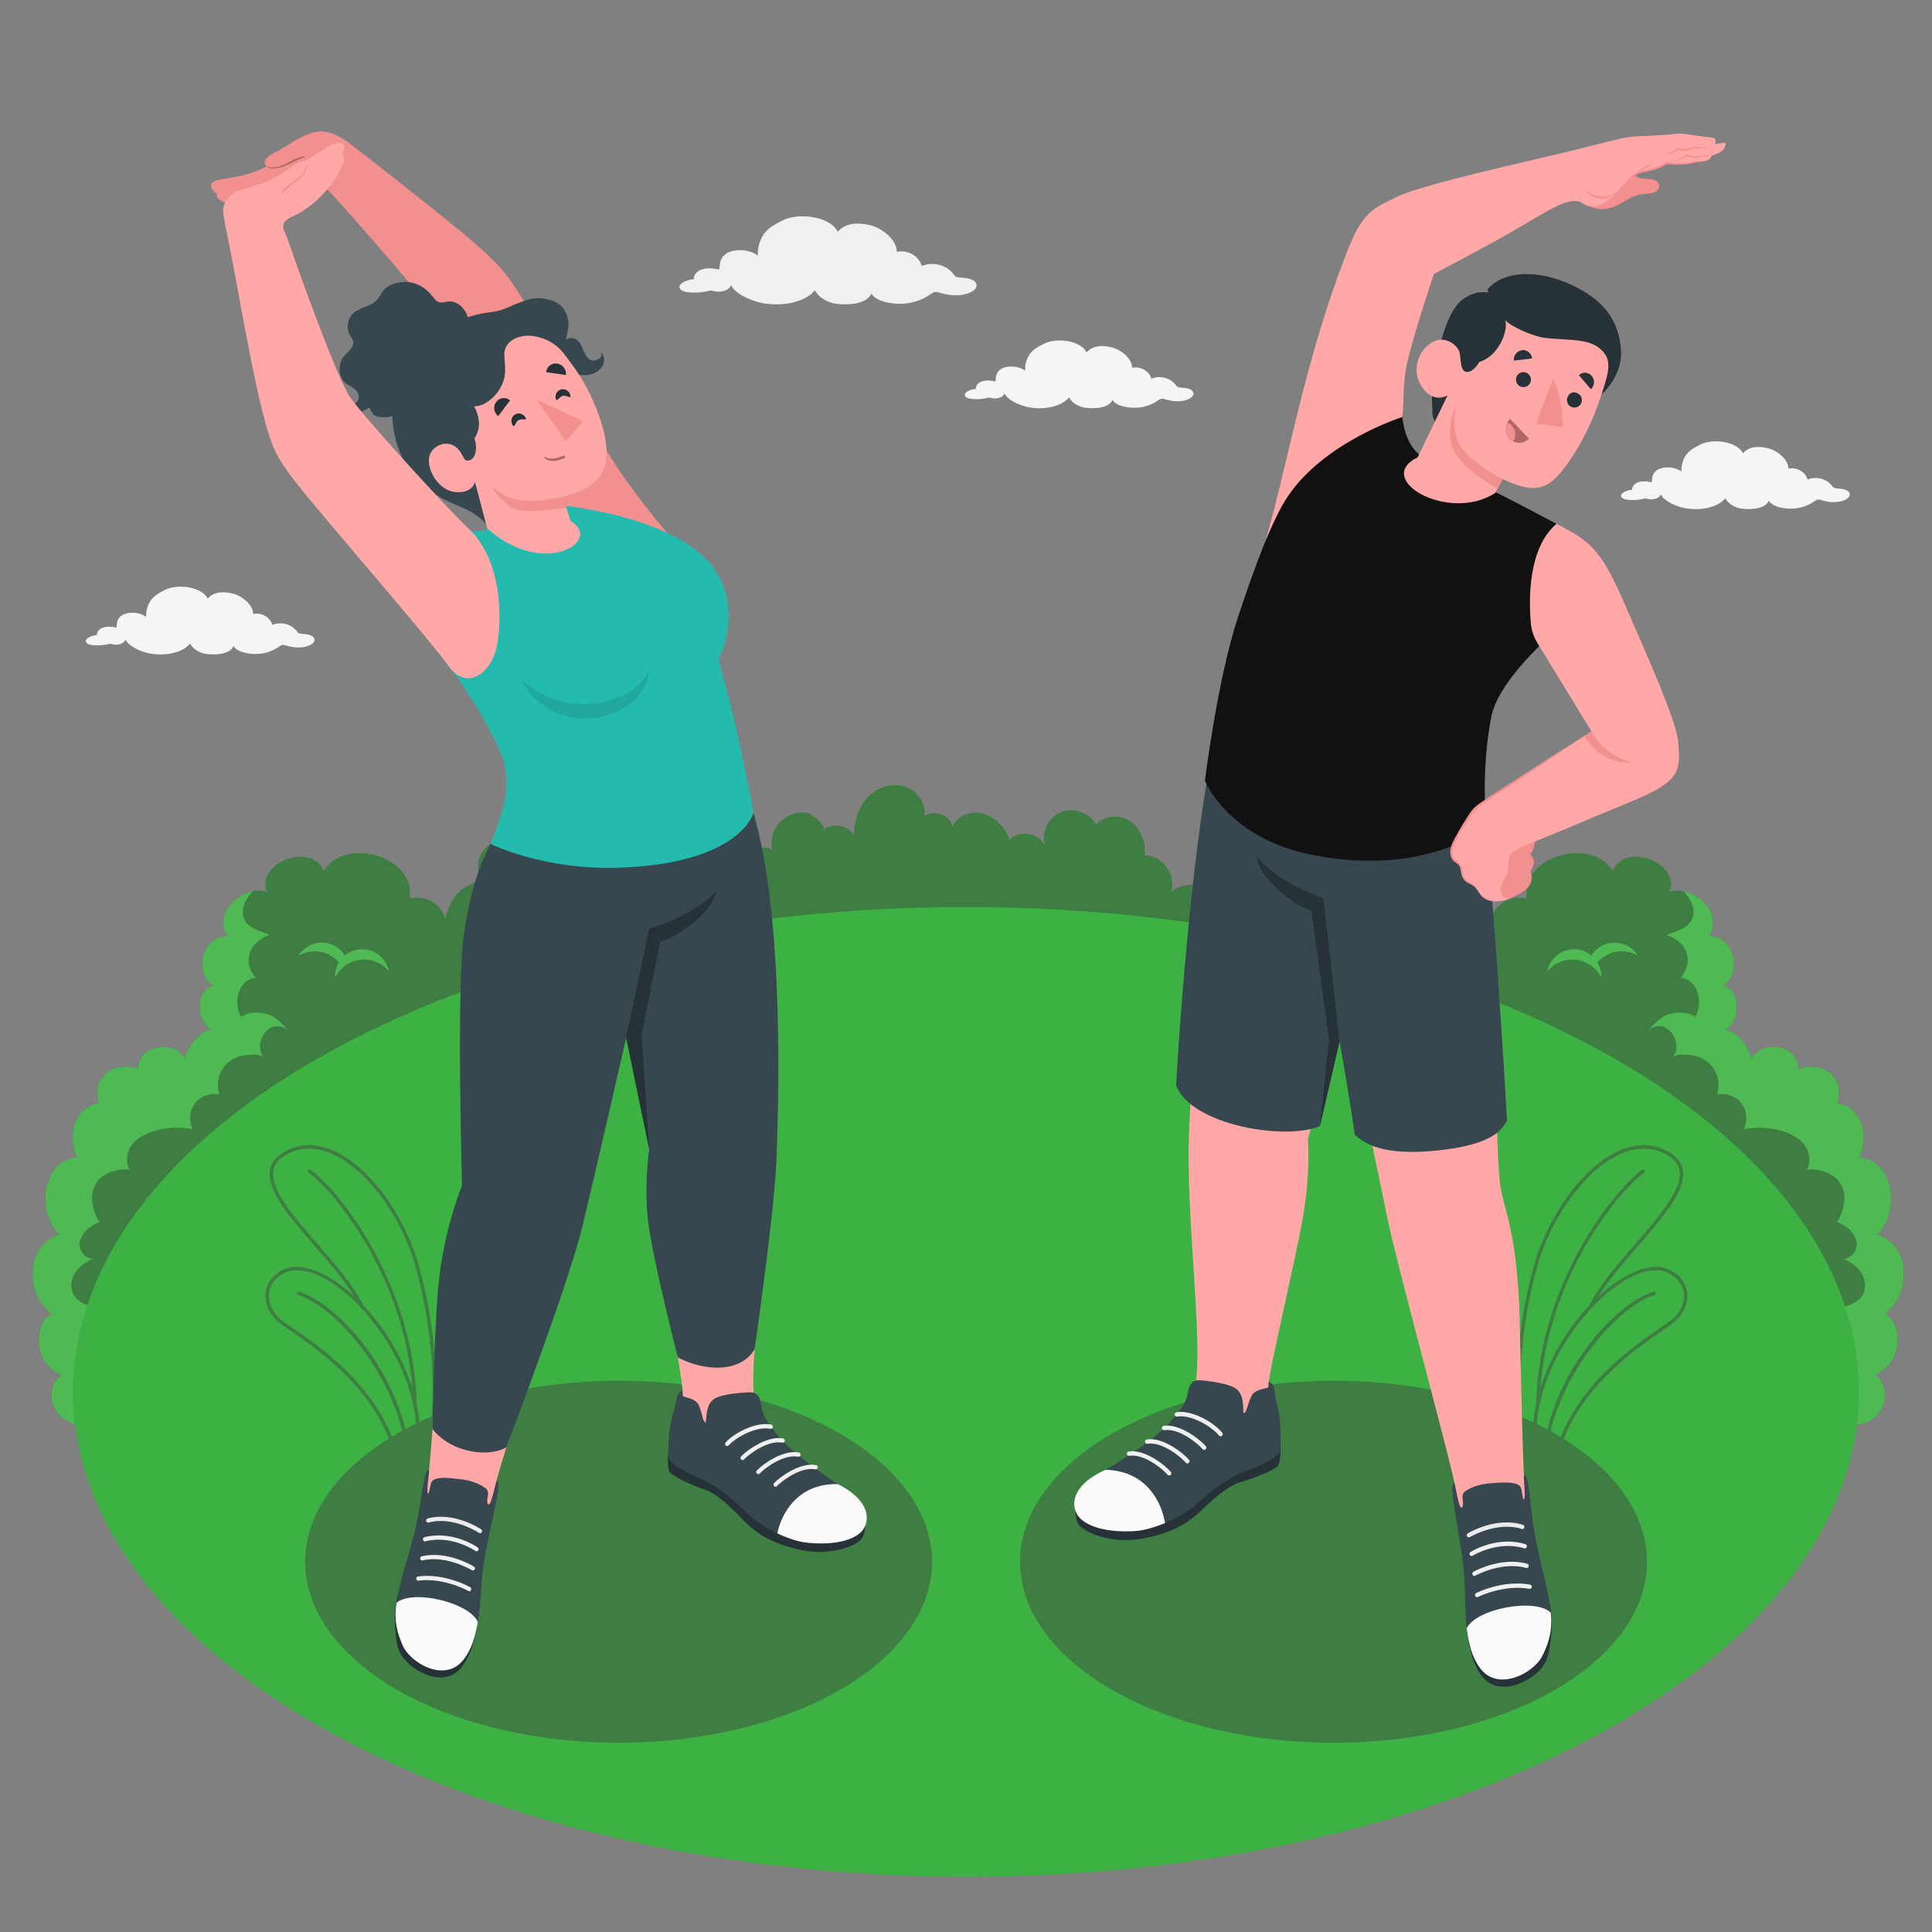 <?xml version="1.0" encoding="utf-8"?>
<!-- Generator: Adobe Illustrator 27.5.0, SVG Export Plug-In . SVG Version: 6.00 Build 0)  -->
<svg version="1.1" xmlns="http://www.w3.org/2000/svg" xmlns:xlink="http://www.w3.org/1999/xlink" x="0px" y="0px"
	 viewBox="0 0 500 500" style="enable-background:new 0 0 500 500;" xml:space="preserve">
<rect x="0" y="0" width="500" height="500" fill="#808080" stroke="none"/>
<g id="Floor">
	<g id="Bush_00000158716000364942113340000001417941877191444652_">
		<path style="fill:#3f7e42;" d="M487.77,339.974c6.92-4.932,6.87-17.716-1.923-20.458c6.069-6.08,4.233-19.174-4.564-19.983
			c2.152-5.373,1.094-12.727-5.806-14.083c2.186-6.587-3.909-11.154-10.022-8.789c-0.267-6.943-10.1-7.342-12.314-2.454
			c0.119-2.688-3.906-7.666-6.487-7.676c4.459-3.49,3.226-10.484-0.599-11.414c5.203-3.947,2.416-12.954-3.798-12.868
			c4.168-6.567-4.721-13.429-10.244-11.405c3.128-7.383-11.487-13.256-14.65-5.434c0.125-0.309-1.227-1.593-1.45-1.807
			c-0.567-0.543-1.207-1.009-1.892-1.393c-1.399-0.785-2.976-1.218-4.567-1.375c-3.296-0.324-6.763,0.495-9.559,2.273
			c-1.479,0.941-2.791,2.178-3.693,3.691c-0.437,0.733-0.773,1.525-0.99,2.351c-0.303,1.157,0.012,2.276-0.304,3.405
			c-1.856-0.481-3.896-0.209-5.56,0.742c-1.665,0.951-2.935,2.57-3.462,4.414c-0.514-1.754-1.095-3.512-2.065-5.061
			c-0.823-1.314-1.925-2.41-3.303-3.129c-1.473-0.769-2.73-1.71-4.506-1.599c5.305-6.812-5.455-14.729-11.174-9.326
			c-2.659-6.252-12.161-4.936-11.535,2.395c-2.111-3.819-6.25-3.549-9.65-1.507c-4.692,2.818-4.063,7.838-1.483,11.903
			c-1.948-2.325-7.888-3.606-8.791,0.243c-1.355-2.046-4.849-2.555-6.701-0.764c-2.33-8.371-14.163-1.792-12.118,1.368
			c-2.395-3.701-8.34-4.364-11.491-1.282c1.587-4.324-2.217-9.654-6.822-9.559c0.298-3.292-0.904-6.843-3.593-8.767
			c-2.688-1.924-6.889-1.713-8.945,0.875c-1.644-3.144-5.829-4.672-9.112-3.327c-3.283,1.345-5.193,5.371-4.157,8.765
			c-1.49-3.309-6.546-4.243-9.12-1.685c-1.275-2.968-3.566-5.673-6.653-6.626c-3.087-0.953-6.941,0.335-8.193,3.313
			c-0.527-3.064-4.859-4.648-7.237-2.645c0.569-3.437-2.038-6.944-5.399-7.862c-3.361-0.918-7.103,0.5-9.437,3.086
			c-2.334,2.586-3.367,6.165-3.354,9.649c-1.617-2.688-5.797-3.343-8.159-1.279c1.31-1.145-2.935-4.223-3.715-4.447
			c-2.368-0.678-5.316,0.403-7.037,2.037c-1.932,1.834-2.844,4.679-2.339,7.294c-2.116-0.732-4.535-0.537-6.507,0.525
			c-1.971,1.062-3.465,2.975-4.018,5.145c-1.922-1.978-4.82-2.958-7.548-2.554c-2.728,0.404-5.217,2.182-6.484,4.632
			c0.567-1.097-3.72-2.173-4.282-2.138c-1.677,0.107-3.474,1.002-4.337,2.472c-0.258-2.008-1.619-3.839-3.468-4.665
			c-1.849-0.826-4.121-0.617-5.789,0.531c0.288-1.727-0.432-3.585-1.807-4.668c-2.614-2.059-6.212-0.797-7.723,1.937
			c0.625-7.331-8.876-8.648-11.535-2.395c-5.719-5.404-16.479,2.513-11.174,9.326c-1.775-0.112-3.034,0.83-4.506,1.599
			c-1.378,0.72-2.48,1.816-3.303,3.129c-0.971,1.549-1.552,3.307-2.066,5.061c-0.527-1.843-1.798-3.462-3.462-4.414
			c-1.665-0.951-3.704-1.223-5.56-0.742c-0.315-1.128-0.001-2.247-0.304-3.405c-0.216-0.826-0.553-1.617-0.99-2.351
			c-0.901-1.513-2.213-2.75-3.693-3.691c-2.796-1.778-6.263-2.596-9.559-2.273c-1.591,0.156-3.169,0.59-4.567,1.375
			c-0.685,0.384-1.324,0.849-1.892,1.393c-0.223,0.214-1.575,1.498-1.45,1.807c-3.164-7.822-17.778-1.95-14.65,5.434
			c-5.523-2.024-14.412,4.838-10.244,11.405c-6.215-0.086-9.002,8.921-3.799,12.868c-3.825,0.93-5.057,7.924-0.599,11.414
			c-2.581,0.011-6.606,4.988-6.487,7.676c-2.214-4.888-12.048-4.488-12.314,2.454c-6.113-2.365-12.208,2.202-10.022,8.789
			c-6.9,1.356-7.958,8.711-5.806,14.083c-8.797,0.809-10.633,13.902-4.564,19.983c-8.792,2.741-8.843,15.526-1.923,20.458
			c-4.581,2.187-5.035,12.816,2.431,15.75c-0.193,0.172-0.377,0.352-0.552,0.539c-4.395,4.692-0.721,12.421,5.707,12.421h225.742
			h7.749h225.742c6.429,0,10.103-7.729,5.707-12.421c-0.175-0.187-0.359-0.367-0.552-0.539
			C492.805,352.789,492.351,342.16,487.77,339.974z"/>
		<g id="Bush_00000083777465774714846130000014712314343240400537_">
			<g>
				<path style="fill:#4fb954;" d="M78.012,246.32c2.581-2.908,7.034-3.173,9.942-0.592c0.526,0.467,0.953,0.998,1.3,1.567
					c1.455-1.208,3.385-1.837,5.407-1.572c3.087,0.403,5.431,2.733,5.994,5.612c-1.31-1.548-3.169-2.646-5.343-2.93
					c-3.651-0.477-7.054,1.466-8.589,4.593c-0.032-0.39-0.011-0.794,0.043-1.204c0.13-0.994,0.464-1.91,0.951-2.717
					c-0.222-0.267-0.46-0.524-0.729-0.763c-2.753-2.444-6.661-2.746-9.686-1.021C77.492,246.952,77.737,246.629,78.012,246.32z"/>
				<path style="fill:#4fb954;" d="M151.263,234.185c-1.991-2.243-5.425-2.447-7.668-0.456c-0.405,0.36-0.735,0.77-1.002,1.208
					c-1.122-0.932-2.611-1.417-4.171-1.213c-2.38,0.311-4.189,2.108-4.623,4.328c1.01-1.194,2.444-2.041,4.121-2.26
					c2.816-0.368,5.441,1.131,6.625,3.542c0.025-0.301,0.008-0.612-0.033-0.929c-0.1-0.767-0.358-1.473-0.733-2.096
					c0.171-0.206,0.355-0.404,0.562-0.589c2.123-1.885,5.137-2.118,7.471-0.787C151.663,234.672,151.475,234.423,151.263,234.185z"
					/>
				<path style="fill:#4fb954;" d="M68.18,273.645c-0.803-1.101-4.371-0.66-5.515-0.445c-2.035,0.383-3.91,1.644-5.037,3.379
					c-1.269,1.953-1.584,4.496-0.831,6.7c-2.312-0.533-4.895,0.394-6.341,2.275c-1.446,1.881-1.678,4.616-0.569,6.713
					c-4.536-1.019-11.502-0.225-15.048,3.208c-1.945,1.884-2.689,5.124-1.217,7.397c-0.274-0.423-3.845-0.465-6.784,1.358
					c-1.805,1.119-2.927,3.238-3.034,5.368c-0.12,2.385,0.985,5.61,2.086,6.76c-0.234-0.451-2.984,1.465-3.23,1.693
					c-0.867,0.802-1.595,1.878-1.932,3.019c-0.625,2.111,1.029,4.641,3.29,4.706c-1.784,0.792-3.476,1.932-4.54,3.57
					c-1.064,1.637-1.399,3.832-0.504,5.567c1.18,2.287,3.969,3.129,6.467,3.751c-1.51,1.705-2.351,4.112-1.777,6.316
					c0.574,2.204,2.775,3.996,5.035,3.712c-2.406,1.518-3.655,4.661-2.949,7.417c0.706,2.755,3.313,4.91,6.152,5.085
					c-1.261-0.077-2.214,2.551-2.533,3.384c-0.578,1.507-1.368,2.584-2.124,4.107h-6.292c-6.429,0-10.103-7.73-5.707-12.421
					c0.175-0.187,0.359-0.367,0.552-0.539c-7.466-2.935-7.011-13.563-2.431-15.75c-6.92-4.932-6.87-17.716,1.923-20.458
					c-6.069-6.08-4.233-19.174,4.564-19.983c-2.152-5.373-1.094-12.727,5.807-14.084c-2.186-6.587,3.909-11.154,10.022-8.789
					c0.267-6.943,10.1-7.342,12.314-2.454c-0.119-2.688,3.906-7.666,6.487-7.676c-4.458-3.49-3.226-10.484,0.599-11.414
					c-5.203-3.947-2.416-12.954,3.799-12.868c-3.31-5.215,1.614-10.611,6.547-11.6c-1.79,1.991-3.419,4.651-2.117,7.399
					c1.165,2.458,4.329,2.887,6.426,3.919c-4.984,1.683-7.269,6.685-3.563,11.07c-5.076,0.639-5.732,7.39-3.699,10.127
					c1.252-1.085,3.842-1.326,5.733-0.966c2.548,0.484,3.921,1.772,6.211,4.329C69.897,263.036,65.312,269.713,68.18,273.645z"/>
			</g>
		</g>
		<g>
			<path style="fill:#4fb954;" d="M423.124,246.32c-2.581-2.908-7.034-3.173-9.942-0.592c-0.526,0.467-0.953,0.998-1.3,1.567
				c-1.455-1.208-3.385-1.837-5.407-1.572c-3.087,0.403-5.431,2.733-5.994,5.612c1.31-1.548,3.169-2.646,5.343-2.93
				c3.651-0.477,7.054,1.466,8.589,4.593c0.032-0.39,0.011-0.794-0.043-1.204c-0.13-0.994-0.464-1.91-0.951-2.717
				c0.222-0.267,0.461-0.524,0.729-0.763c2.753-2.444,6.661-2.746,9.686-1.021C423.644,246.952,423.399,246.629,423.124,246.32z"/>
			<path style="fill:#4fb954;" d="M349.873,234.185c1.991-2.243,5.425-2.447,7.668-0.456c0.405,0.36,0.735,0.77,1.002,1.208
				c1.122-0.932,2.611-1.417,4.171-1.213c2.38,0.311,4.189,2.108,4.623,4.328c-1.01-1.194-2.444-2.041-4.121-2.26
				c-2.816-0.368-5.441,1.131-6.625,3.542c-0.025-0.301-0.008-0.612,0.033-0.929c0.1-0.767,0.358-1.473,0.733-2.096
				c-0.171-0.206-0.355-0.404-0.562-0.589c-2.123-1.885-5.137-2.118-7.471-0.787C349.473,234.672,349.661,234.423,349.873,234.185z"
				/>
			<path style="fill:#4fb954;" d="M432.956,273.645c0.803-1.101,4.371-0.66,5.515-0.445c2.035,0.383,3.91,1.644,5.037,3.379
				c1.269,1.953,1.584,4.496,0.831,6.7c2.312-0.533,4.895,0.394,6.341,2.275c1.446,1.881,1.678,4.616,0.569,6.713
				c4.536-1.019,11.502-0.225,15.048,3.208c1.945,1.884,2.689,5.124,1.217,7.397c0.274-0.423,3.845-0.465,6.784,1.358
				c1.805,1.119,2.927,3.238,3.034,5.368c0.12,2.385-0.985,5.61-2.086,6.76c0.234-0.451,2.984,1.465,3.23,1.693
				c0.867,0.802,1.595,1.878,1.932,3.019c0.624,2.111-1.029,4.641-3.29,4.706c1.784,0.792,3.476,1.932,4.54,3.57
				c1.064,1.637,1.399,3.832,0.504,5.567c-1.18,2.287-3.969,3.129-6.467,3.751c1.51,1.705,2.35,4.112,1.777,6.316
				c-0.574,2.204-2.775,3.996-5.035,3.712c2.406,1.518,3.655,4.661,2.949,7.417c-0.706,2.755-3.313,4.91-6.152,5.085
				c1.261-0.077,2.214,2.551,2.533,3.384c0.578,1.507,1.368,2.584,2.124,4.107h6.292c6.429,0,10.103-7.73,5.707-12.421
				c-0.175-0.187-0.359-0.367-0.552-0.539c7.466-2.935,7.012-13.563,2.431-15.75c6.92-4.932,6.87-17.716-1.923-20.458
				c6.069-6.08,4.233-19.174-4.564-19.983c2.152-5.373,1.094-12.727-5.807-14.084c2.186-6.587-3.91-11.154-10.022-8.789
				c-0.267-6.943-10.1-7.342-12.314-2.454c0.119-2.688-3.906-7.666-6.487-7.676c4.458-3.49,3.226-10.484-0.599-11.414
				c5.203-3.947,2.416-12.954-3.799-12.868c3.31-5.215-1.614-10.611-6.547-11.6c1.79,1.991,3.419,4.651,2.117,7.399
				c-1.165,2.458-4.329,2.887-6.426,3.919c4.984,1.683,7.27,6.685,3.563,11.07c5.076,0.639,5.732,7.39,3.699,10.127
				c-1.252-1.085-3.842-1.326-5.733-0.966c-2.548,0.484-3.921,1.772-6.211,4.329C431.239,263.036,435.825,269.713,432.956,273.645z"
				/>
		</g>
	</g>
	<path id="Floor_00000000945524411608799980000006865655560487885986_" style="fill:#3db143;" d="M86.593,271.496
		c-90.244,49.006-90.242,128.46,0.005,177.465c90.247,49.006,236.564,49.006,326.809,0c90.244-49.006,90.242-128.46-0.005-177.465
		C323.155,222.491,176.838,222.491,86.593,271.496z"/>
</g>
<g id="Clouds">
	<path id="Cloud_00000168820926036885921040000014715320966514429362_" style="fill:#F0F0F0;" d="M251.53,72.383
		c-0.979-0.443-2.143-0.484-2.984-0.551c-0.966-0.076-1.272-0.268-1.458-0.477c-2.35-3.362-6.233-3.491-8.552-2.527
		c-0.568-2.313-3.367-4.322-6.448-3.645c0.105-3.006-3.732-6.236-7.181-6.97c-3.307-0.704-6.19-0.408-8.077,1.766
		c-2.02-3.945-9.938-5.056-14.223-2.969c-2.464,1.2-4.554,2.431-5.576,4.69c-0.674,1.49-0.915,2.483-0.928,4.489
		c-1.67-1.472-5.014-1.87-7.244-1.007c-2.405,0.93-2.587,2.743-2.706,4.586c-2.357-0.594-3.935-0.21-4.378-0.079
		c-1.515,0.449-2.388,1.638-2.18,2.6c-1.198-0.067-4.054,0.902-3.726,2.168c0.368,1.42,3.63,1.277,4.848,1.232
		c1.008-0.037,2.314-0.307,3.41-0.536c0.333,0.165,1.217,0.341,1.773,0.337c2.077-0.015,2.956-0.905,3.289-1.677
		c1.013,2.134,4.62,3.76,7.17,4.412c4.801,1.229,11.595,0.48,14.551-3.108c0.31,0.646,0.829,1.247,1.43,1.742
		c1.173,0.966,2.757,1.643,4.442,1.8c1.971,0.184,7.263,0.437,8.754-2.698c1.056,2.084,5.766,3.034,9.349,2.525
		c1.34-0.19,2.844-0.655,4.011-1.211c0.941-0.448,1.476-0.884,2.306-1.383c0.706-0.424,1.024-0.419,1.966-0.135
		c2.459,0.741,5.312,1.044,7.821-0.008C252.99,74.91,253.408,73.234,251.53,72.383z"/>
	<path id="Cloud_00000127005639088758973240000000493363573839889299_" style="fill:#F5F5F5;" d="M307.945,100.736
		c-0.753-0.341-1.649-0.373-2.297-0.424c-0.744-0.059-0.979-0.206-1.122-0.367c-1.808-2.588-4.797-2.687-6.582-1.945
		c-0.437-1.781-2.591-3.326-4.963-2.806c0.081-2.313-2.873-4.799-5.527-5.364c-2.545-0.542-4.764-0.314-6.217,1.36
		c-1.555-3.036-7.649-3.892-10.947-2.285c-1.897,0.924-3.505,1.871-4.292,3.61c-0.519,1.147-0.705,1.911-0.714,3.455
		c-1.285-1.133-3.859-1.439-5.576-0.775c-1.851,0.716-1.991,2.111-2.083,3.53c-1.814-0.457-3.029-0.162-3.369-0.061
		c-1.166,0.346-1.838,1.261-1.678,2.001c-0.922-0.051-3.12,0.694-2.868,1.668c0.284,1.093,2.794,0.983,3.731,0.948
		c0.776-0.029,1.781-0.236,2.624-0.412c0.256,0.127,0.937,0.262,1.365,0.259c1.598-0.011,2.275-0.696,2.532-1.291
		c0.78,1.643,3.556,2.894,5.518,3.396c3.695,0.946,8.924,0.37,11.2-2.392c0.239,0.497,0.638,0.96,1.101,1.341
		c0.903,0.744,2.122,1.264,3.419,1.385c1.517,0.142,5.59,0.336,6.738-2.076c0.813,1.604,4.438,2.335,7.195,1.943
		c1.031-0.146,2.189-0.504,3.087-0.932c0.724-0.345,1.136-0.681,1.775-1.064c0.543-0.326,0.788-0.322,1.513-0.104
		c1.892,0.57,4.089,0.803,6.02-0.006C309.069,102.682,309.39,101.391,307.945,100.736z"/>
	<path id="Cloud_00000123420141586402503190000013573391442334047361_" style="fill:#F5F5F5;" d="M477.794,126.841
		c-0.753-0.341-1.649-0.373-2.297-0.424c-0.744-0.059-0.979-0.206-1.122-0.367c-1.808-2.588-4.797-2.687-6.582-1.945
		c-0.437-1.781-2.591-3.326-4.963-2.806c0.081-2.313-2.873-4.799-5.527-5.364c-2.545-0.542-4.764-0.314-6.217,1.36
		c-1.555-3.036-7.649-3.892-10.947-2.285c-1.897,0.924-3.505,1.871-4.292,3.61c-0.519,1.147-0.705,1.911-0.714,3.455
		c-1.285-1.133-3.859-1.439-5.576-0.775c-1.851,0.716-1.991,2.111-2.083,3.53c-1.814-0.457-3.029-0.162-3.369-0.061
		c-1.166,0.346-1.838,1.261-1.678,2.001c-0.922-0.051-3.12,0.694-2.868,1.668c0.284,1.093,2.794,0.983,3.731,0.948
		c0.776-0.029,1.781-0.236,2.624-0.412c0.256,0.127,0.937,0.262,1.365,0.259c1.598-0.011,2.275-0.696,2.532-1.291
		c0.78,1.642,3.556,2.894,5.518,3.396c3.695,0.946,8.924,0.37,11.2-2.392c0.238,0.497,0.638,0.96,1.101,1.341
		c0.903,0.744,2.122,1.264,3.419,1.385c1.517,0.142,5.59,0.337,6.738-2.076c0.813,1.604,4.438,2.335,7.195,1.943
		c1.031-0.146,2.189-0.504,3.087-0.932c0.724-0.345,1.136-0.681,1.775-1.064c0.543-0.326,0.788-0.322,1.513-0.104
		c1.892,0.57,4.089,0.803,6.02-0.006C478.918,128.786,479.239,127.496,477.794,126.841z"/>
	<path id="Cloud_00000072266315207061666500000002904236810372855435_" style="fill:#F5F5F5;" d="M80.469,164.454
		c-0.753-0.341-1.649-0.373-2.297-0.424c-0.744-0.059-0.979-0.206-1.122-0.367c-1.808-2.588-4.797-2.687-6.582-1.945
		c-0.437-1.781-2.591-3.326-4.963-2.806c0.081-2.313-2.873-4.799-5.527-5.364c-2.545-0.542-4.765-0.314-6.217,1.359
		c-1.555-3.036-7.649-3.891-10.947-2.285c-1.897,0.924-3.505,1.872-4.292,3.61c-0.519,1.147-0.705,1.911-0.714,3.455
		c-1.285-1.133-3.859-1.439-5.576-0.775c-1.851,0.716-1.991,2.111-2.083,3.53c-1.814-0.457-3.029-0.162-3.369-0.061
		c-1.166,0.346-1.838,1.261-1.678,2.001c-0.922-0.051-3.12,0.694-2.868,1.668c0.284,1.093,2.794,0.983,3.731,0.948
		c0.776-0.029,1.781-0.236,2.624-0.412c0.256,0.127,0.937,0.262,1.365,0.259c1.598-0.011,2.275-0.696,2.532-1.291
		c0.78,1.643,3.556,2.894,5.518,3.396c3.695,0.946,8.924,0.37,11.2-2.392c0.238,0.497,0.638,0.96,1.101,1.341
		c0.903,0.744,2.122,1.264,3.419,1.385c1.517,0.142,5.59,0.336,6.738-2.076c0.813,1.604,4.438,2.335,7.195,1.943
		c1.031-0.146,2.189-0.504,3.087-0.932c0.724-0.345,1.136-0.681,1.775-1.064c0.543-0.326,0.788-0.322,1.513-0.104
		c1.892,0.57,4.089,0.803,6.02-0.006C81.593,166.4,81.915,165.109,80.469,164.454z"/>
</g>
<g id="Plants">
	<g id="Plants_00000183235440971287015050000000125163414139619974_">
		<g>
			<g>
				<path style="fill:#3f7e42;" d="M102.637,378.673c-0.115-0.064-0.196-0.175-0.221-0.304
					c-3.558-17.815-20.243-29.213-27.368-34.08c-1.152-0.787-2.062-1.408-2.652-1.874c-2.643-2.086-4.007-5.05-3.648-7.928
					c0.322-2.593,2.053-4.771,4.747-5.974c6.59-2.946,18.196,4.385,26.416,16.682c11.52,17.235,8.445,31.173,8.412,31.312
					c-0.034,0.146-0.139,0.266-0.28,0.318l-5.03,1.876c-0.058,0.021-0.118,0.031-0.178,0.028
					C102.767,378.726,102.698,378.707,102.637,378.673z M99.165,345.694c-7.985-11.945-19.1-19.131-25.304-16.363
					c-2.436,1.088-3.936,2.959-4.223,5.265c-0.319,2.563,0.919,5.222,3.315,7.112c0.566,0.447,1.464,1.061,2.601,1.838
					c7.147,4.883,23.791,16.254,27.635,34.13l4.305-1.606C107.833,374.209,109.647,361.378,99.165,345.694z"/>
			</g>
			<g>
				<path style="fill:#3f7e42;" d="M105.693,377.663c0.02,0.001,0.04,0.001,0.061-0.002c0.247-0.021,0.43-0.239,0.407-0.486
					c-1.841-21.053-18.527-39.758-28.755-42.891c-0.238-0.074-0.488,0.06-0.561,0.298c-0.072,0.237,0.061,0.488,0.298,0.561
					c10.113,3.098,26.378,22.145,28.124,42.111C105.287,377.48,105.472,377.653,105.693,377.663z"/>
			</g>
		</g>
		<g>
			<g>
				<path style="fill:#3f7e42;" d="M107.866,376.853c0.065,0.003,0.131-0.008,0.195-0.035l3.394-1.431
					c0.137-0.058,0.236-0.179,0.266-0.324c0.042-0.206,4.1-20.937-3.318-47.496c-3.778-13.53-13.23-26.118-22.475-29.932
					c-4.445-1.831-8.607-1.68-12.371,0.454c-2.128,1.207-3.373,2.785-3.7,4.691c-0.906,5.27,5.212,12.324,11.689,19.793
					c4.532,5.225,9.218,10.629,11.619,15.584c0.108,0.224,0.377,0.315,0.6,0.208c0.223-0.108,0.316-0.376,0.208-0.6
					c-2.453-5.062-7.178-10.511-11.748-15.781c-6.334-7.304-12.317-14.202-11.483-19.053c0.283-1.65,1.349-2.979,3.259-4.062
					c3.51-1.991,7.407-2.129,11.584-0.404c9.01,3.716,18.243,16.057,21.953,29.343c6.939,24.85,3.764,44.511,3.344,46.845
					l-3.171,1.338c-0.228,0.096-0.336,0.359-0.239,0.588C107.542,376.743,107.698,376.845,107.866,376.853z"/>
			</g>
			<g>
				<path style="fill:#3f7e42;" d="M107.381,363.975c0.011,0.001,0.022,0.001,0.032,0c0.248-0.006,0.443-0.212,0.438-0.46
					c-0.797-32.785-21.684-56.892-27.522-60.792c-0.205-0.137-0.485-0.083-0.623,0.124c-0.138,0.206-0.083,0.485,0.123,0.623
					c5.753,3.843,26.335,27.637,27.123,60.067C106.959,363.775,107.148,363.964,107.381,363.975z"/>
			</g>
		</g>
	</g>
	<g id="Plants_00000166640604499768869710000015005651144991239564_">
		<g>
			<g>
				<path style="fill:#3f7e42;" d="M402.541,378.729c-0.059,0.003-0.12-0.007-0.178-0.028l-5.03-1.876
					c-0.14-0.052-0.246-0.172-0.28-0.318c-0.033-0.139-3.109-14.077,8.412-31.312c8.221-12.297,19.826-19.628,26.416-16.682
					c2.694,1.203,4.425,3.381,4.747,5.974c0.359,2.878-1.005,5.842-3.648,7.928c-0.591,0.466-1.5,1.088-2.652,1.874
					c-7.125,4.867-23.809,16.266-27.367,34.08c-0.026,0.129-0.107,0.24-0.221,0.304C402.678,378.707,402.61,378.726,402.541,378.729
					z M397.883,376.071l4.305,1.606c3.844-17.876,20.488-29.248,27.635-34.13c1.137-0.777,2.035-1.391,2.601-1.838
					c2.395-1.89,3.633-4.549,3.315-7.112c-0.288-2.307-1.788-4.177-4.223-5.265c-6.204-2.768-17.319,4.418-25.304,16.363
					C395.729,361.378,397.544,374.209,397.883,376.071z"/>
			</g>
			<g>
				<path style="fill:#3f7e42;" d="M399.684,377.663c-0.02,0.001-0.04,0.001-0.061-0.002c-0.247-0.021-0.43-0.239-0.408-0.486
					c1.841-21.053,18.527-39.758,28.755-42.891c0.238-0.074,0.488,0.06,0.561,0.298c0.072,0.237-0.061,0.488-0.298,0.561
					c-10.113,3.098-26.378,22.145-28.124,42.111C400.09,377.48,399.905,377.653,399.684,377.663z"/>
			</g>
		</g>
		<g>
			<g>
				<path style="fill:#3f7e42;" d="M397.511,376.853c-0.065,0.003-0.131-0.008-0.195-0.035l-3.394-1.431
					c-0.137-0.058-0.236-0.179-0.266-0.324c-0.042-0.206-4.1-20.937,3.318-47.496c3.778-13.53,13.23-26.118,22.475-29.932
					c4.445-1.831,8.607-1.68,12.371,0.454c2.128,1.207,3.373,2.785,3.7,4.691c0.906,5.27-5.212,12.324-11.689,19.793
					c-4.532,5.225-9.218,10.629-11.619,15.584c-0.108,0.224-0.377,0.315-0.6,0.208c-0.223-0.108-0.316-0.376-0.208-0.6
					c2.453-5.062,7.178-10.511,11.748-15.781c6.334-7.304,12.317-14.202,11.483-19.053c-0.283-1.65-1.349-2.979-3.259-4.062
					c-3.51-1.991-7.407-2.129-11.584-0.404c-9.01,3.716-18.242,16.057-21.953,29.343c-6.939,24.85-3.764,44.511-3.344,46.845
					l3.171,1.338c0.228,0.096,0.336,0.359,0.239,0.588C397.834,376.743,397.678,376.845,397.511,376.853z"/>
			</g>
			<g>
				<path style="fill:#3f7e42;" d="M397.995,363.975c-0.01,0.001-0.022,0.001-0.032,0c-0.248-0.006-0.443-0.212-0.438-0.46
					c0.797-32.785,21.685-56.892,27.522-60.792c0.205-0.137,0.485-0.083,0.623,0.124c0.138,0.206,0.083,0.485-0.123,0.623
					c-5.753,3.843-26.335,27.637-27.123,60.067C398.417,363.775,398.228,363.964,397.995,363.975z"/>
			</g>
		</g>
	</g>
</g>
<g id="Shadows">
	
		<ellipse id="Shadow_00000101801449831906683580000000739711192442604979_" style="fill:#3f7e42;" cx="345.108" cy="404.178" rx="81.131" ry="46.841"/>
	
		<ellipse id="Shadow_00000074414803281626097050000003786207313977234601_" style="fill:#3f7e42;" cx="160.091" cy="404.178" rx="81.131" ry="46.841"/>
</g>
<g id="Character_2">
	<g id="Character_00000086685168814931222660000006327832599846278564_">
		<g id="Bottom_21_">
			<g>
				<path style="fill:#FFA8A7;" d="M394.39,381.769c-0.587-11.947-0.986-39.344-1.25-44.551c-0.89-17.519-3.202-22.572-4.556-28.599
					c-1.354-6.028-1.185-26.138-2.49-56.011c-1.078-24.684-1.815-33.266-2.43-40.738h-68.927
					c-2.677,23.498-5.947,56.528-6.998,80.823c-0.936,21.631,3.596,53.404,1.667,65.521c-0.852,5.356-4.608,9.435-7.908,12.313
					c-3.062,2.67-6.396,5.029-9.705,7.379c-1.708,1.213-3.547,2.333-5.17,3.656c-1.426,1.163-3.248,2.042-4.404,3.52
					c-0.988,1.263-1.409,3.113-0.576,4.484c0.718,1.181,2.136,1.712,3.466,2.088c6.605,1.862,14.079,1.782,19.915-1.829
					c3.987-2.467,6.917-6.369,10.863-8.901c3.034-1.947,6.614-3.048,9.334-5.413c0.828-0.72,1.567-1.555,2.085-2.522
					c1.734-3.241,0.625-7.117,0.75-10.586c0.023-0.641,0.357-4.539,0.314-4.824c0.136-3.006,6.975-31.983,8.758-42.134
					c2.108-12.002,1.365-20.636,1.365-20.636l9.12-34.08c0,0,8.372,39.323,11.443,54.539c2.256,11.18,15.562,59.884,17.359,68.491
					c0.324,4.446,3.535,23.429,4.122,28.17c2.598,20.98,20.026,10.416,18.614,2.445C396.941,401.91,394.516,384.343,394.39,381.769z
					"/>
			</g>
			<g>
				<path style="fill:#263238;" d="M278.623,390.065c-0.32,0.014-0.662,3.675,1.136,5.145c2.075,1.696,8.077,4.367,15.818,2.983
					c7.741-1.384,11.858-4.056,14.867-6.884c3.01-2.828,7.227-6.815,10.716-7.772c3.24-0.889,8.487-3.027,9.493-4.117
					c1.006-1.089,0.681-5.72,0.681-5.72L278.623,390.065z"/>
				<path id="XMLID_3561_" style="fill:#37474F;" d="M328.37,357.578c0,0,1.069,0.457,1.312,1.522
					c0.289,1.267,0.363,2.903,0.959,4.978c0.827,2.884,0.946,8.829,0.61,11.225c-0.337,2.395-7.359,4.734-10.713,6.224
					c-3.426,1.522-7.341,4.519-10.756,7.682c-3.536,3.273-11.107,6.737-16.175,7.039c-7.737,0.461-12.835-1.483-14.494-4.286
					c-2.053-3.468-1.243-7.194,7.489-11.844c1.653-0.88,7.429-4.757,9.394-6.156c2.077-1.479,4.059-3.108,5.874-4.92
					c0.918-0.917,1.793-1.88,2.609-2.895c1.189-1.479,2.27-3.004,2.738-4.882c0.176-0.708,0.27-1.439,0.514-2.127
					s0.668-1.351,1.319-1.681c0.693-0.351,1.516-0.273,2.287-0.184c2.523,0.291,5.091,0.607,7.471,1.542
					c2.124,0.835,2.72,2.544,2.895,4.715c0.043,0.535,0.053,1.075,0.078,1.611c0.011,0.229-0.068,0.645,0.239,0.535
					c0.293-0.104,0.592-0.92,0.693-1.197c0.224-0.611,0.357-1.26,0.604-1.863c0.283-0.689,0.501-1.493,1.032-1.993
					c1.431-1.349,3.463-1.156,3.873-1.614C328.221,359.012,328.34,358.035,328.37,357.578z"/>
				<path style="fill:#FAFAFA;" d="M286.124,380.376c11.24,0.299,14.727,9.393,15.374,13.793c-2.738,1.139-5.576,1.941-7.892,2.079
					c-7.737,0.461-13.153-1.466-14.812-4.269C276.857,388.708,278.298,383.841,286.124,380.376z"/>
				<g>
					<g>
						<path style="fill:#F0F0F0;" d="M302.612,381.855c0.122-0.005,0.243-0.052,0.342-0.143c0.227-0.208,0.246-0.565,0.046-0.798
							c-1.637-1.902-6.85-5.914-10.906-5.275c-0.3,0.046-0.507,0.336-0.462,0.643c0.044,0.308,0.315,0.521,0.622,0.474
							c3.786-0.585,8.628,3.401,9.926,4.91C302.293,381.798,302.453,381.862,302.612,381.855z"/>
					</g>
					<g>
						<path style="fill:#F0F0F0;" d="M307.327,378.737c0.122-0.005,0.243-0.052,0.342-0.143c0.227-0.208,0.247-0.565,0.046-0.799
							c-1.638-1.904-6.853-5.922-10.906-5.275c-0.3,0.046-0.507,0.336-0.461,0.644c0.044,0.308,0.31,0.521,0.622,0.474
							c3.786-0.59,8.628,3.401,9.925,4.91C307.008,378.681,307.168,378.745,307.327,378.737z"/>
					</g>
					<g>
						<path style="fill:#F0F0F0;" d="M311.671,375.224c0.122-0.005,0.243-0.053,0.342-0.143c0.227-0.208,0.247-0.565,0.046-0.798
							c-1.637-1.904-6.868-5.916-10.906-5.275c-0.3,0.046-0.507,0.336-0.462,0.644c0.044,0.308,0.312,0.519,0.623,0.474
							c3.781-0.586,8.628,3.401,9.926,4.91C311.352,375.167,311.512,375.23,311.671,375.224z"/>
					</g>
					<g>
						<path style="fill:#F0F0F0;" d="M315.925,371.713c0.119-0.005,0.238-0.05,0.335-0.138c0.23-0.204,0.255-0.562,0.058-0.797
							c-2.255-2.702-7.79-5.931-11.841-5.291c-0.3,0.046-0.507,0.336-0.462,0.643c0.044,0.308,0.313,0.512,0.622,0.475
							c3.648-0.574,8.849,2.517,10.85,4.912C315.601,371.655,315.764,371.72,315.925,371.713z"/>
					</g>
				</g>
			</g>
			<g>
				<path style="fill:#263238;" d="M379.579,421.408c0.581,5.357,1.574,8.875,3.585,11.923c2.01,3.048,5.546,3.841,9.028,2.72
					c3.482-1.122,7.875-3.843,8.646-8.536c0.772-4.693,1.198-7.904,0.138-12.843L379.579,421.408z"/>
				<path id="XMLID_3560_" style="fill:#37474F;" d="M394.39,381.769c1.46,0.036,1.443,7.181,2.655,14.359
					c1.299,7.694,2.54,10.704,3.671,17.008c1.293,7.203,0.297,10.51-1.939,15.035c-2.235,4.525-10.73,9.318-15.351,3.278
					c-3.767-4.925-4.206-10.596-4.261-17.858c-0.057-7.507-1.024-12.496-1.907-18.121c-0.914-5.82-2.076-11.038-0.844-11.713
					c0.294,1.563,0.951,4.635,1.285,5.738c0.125,0.412,0.784,1.372,0.929-0.155c0.043-0.453-0.144-1.484-0.13-1.932
					c0.039-1.26,0.766-1.508,1.23-1.81c1.003-0.652,3.284-1.577,6.124-1.752c2.84-0.175,5.292-0.411,6.92,0.338
					c0.979,0.45,1.002,1.388,1.154,2.298c0.18,1.085,0.232,1.759,0.479,1.526C394.902,387.539,394.277,382.552,394.39,381.769z"/>
				<path style="fill:#FAFAFA;" d="M401.336,417.318c0.484,4.491-0.4,7.635-2.15,11.177c-2.235,4.525-11.432,9.372-16.053,3.332
					c-2.299-3.005-3.063-6.669-3.552-10.422C381.906,416.417,397.062,413.425,401.336,417.318z"/>
				<g>
					<g>
						<path style="fill:#F0F0F0;" d="M382.346,413.337c0.06-0.01,0.119-0.029,0.177-0.061c0.057-0.031,6.637-3.283,13.268-2.087
							c0.293,0.048,0.573-0.151,0.626-0.454c0.051-0.303-0.146-0.592-0.44-0.645c-7.013-1.261-13.722,2.068-13.972,2.207
							c-0.262,0.149-0.358,0.487-0.216,0.757C381.901,413.266,382.128,413.373,382.346,413.337z"/>
					</g>
					<g>
						<path style="fill:#F0F0F0;" d="M395.186,405.801c0.203-0.033,0.379-0.184,0.438-0.4c0.079-0.298-0.087-0.605-0.374-0.688
							c-6.638-1.913-13.697,1.916-13.961,2.079c-0.257,0.157-0.342,0.498-0.188,0.763c0.153,0.263,0.488,0.344,0.739,0.193
							c0.06-0.036,6.94-3.749,13.116-1.961C395.034,405.81,395.111,405.813,395.186,405.801z"/>
					</g>
					<g>
						<path style="fill:#F0F0F0;" d="M394.692,400.715c0.199-0.032,0.373-0.179,0.434-0.391c0.086-0.297-0.076-0.607-0.362-0.694
							c-7.308-2.248-13.983,1.877-14.229,2.052c-0.247,0.174-0.31,0.521-0.141,0.775c0.168,0.255,0.511,0.32,0.751,0.145
							c0.054-0.04,6.507-3.993,13.309-1.903C394.535,400.723,394.616,400.727,394.692,400.715z"/>
					</g>
					<g>
						<path style="fill:#EBEBEB;" d="M394.076,395.716c0.196-0.032,0.368-0.175,0.432-0.383c0.09-0.294-0.067-0.607-0.352-0.699
							c-6.854-2.219-14.049,2.029-14.317,2.212c-0.251,0.166-0.321,0.512-0.159,0.77c0.161,0.259,0.495,0.336,0.747,0.163
							c0.062-0.041,7.04-4.145,13.404-2.083C393.914,395.723,393.997,395.729,394.076,395.716z"/>
					</g>
				</g>
			</g>
			<path style="fill:#37474F;" d="M383.871,211.869l-71.441-10.183c-3.499,19.701-6.766,55.691-8.055,79.199
				c3.85,10.353,28.45,14.368,37.208,10.536l5.08-21.903c0,0,2.307,12.494,3.952,24.189c2.182,1.677,5.986,5.455,20.441,4.132
				c16.385-1.499,17.865-6.178,18.956-7.814c-0.546-10.365-2.08-33.324-2.601-40.746
				C386.224,232.336,384.932,218.464,383.871,211.869z"/>
			<path style="fill:#263238;" d="M346.663,269.519l-4.195-37.165c0,0-10.495-3.057-17.136-10.482
				c0.408,5.456,9.664,12.606,14.037,13.769l4.587,33.338l-2.372,22.443L346.663,269.519z"/>
		</g>
		<g id="Top_3_">
			<g id="Arm_00000145020529120273838770000002924701129841898138_">
				<g>
					<path style="fill:#F28F8F;" d="M423.035,45.155c1.253,1.797,4.073,0.614,5.672,1.718c1.097,0.758,0.876,2.07-0.157,2.698
						c-1.129,0.687-2.525,0.503-3.777,0.695c-1.48,0.226-2.809,0.856-4.064,1.656c-2.611,1.665-5.982,3.096-9.006,1.524
						c0.149,0.077,1.625-1.189,1.771-1.296C416.66,49.819,419.86,47.504,423.035,45.155z"/>
					<path style="fill:#FFA8A7;" d="M446.554,37.187c-0.107-0.222-0.413-0.257-0.653-0.202c-0.345,0.08-0.639,0.095-0.978,0.138
						c-0.139,0.018-1.063,0.106-1.112,0.208c0.083-0.207,0.145-0.426,0.135-0.648c-0.01-0.222,0.01-0.701-0.165-0.838
						c-0.245-0.192-0.751-0.229-1.06-0.265c-1.393-0.163-2.128-0.248-3.377-0.406c-1.961-0.247-3.838-0.813-5.666-0.551
						c-1.828,0.262-3.582,0.313-6.291,0.492c-2.709,0.178-4.554-0.004-7.968,0.748c-1.965,0.433-9.114,2.267-12.982,3.217
						c-11.831,2.907-38.071,8.572-44.727,11.786c-6.656,3.214-9.123,3.938-13.38,15.007c-4.324,11.243-8.215,23.202-13.227,43.847
						c-3.827,15.764-4.109,17.739-7.55,30.217c0.746,4.548,9.856-6.807,17.526-12.875c10.404-8.231,17.499-16.174,17.828-19.129
						c0.591-5.312,0.078-7.125,0.886-12.11c1.03-6.353,7.284-24.918,7.284-24.918s12.101-6.333,19.556-10.573
						c8.867-5.043,15.584-10.034,18.863-7.769c2.752,1.759,4.939,0.767,6.999-0.672c2.06-1.439,3.741-4.012,5.226-5.526
						c2.203-2.248,3.369-2.014,5.091-2.427c1.722-0.413,3.447-1.174,4.39-1.821c0.074-0.051,0.62,0.119,0.733,0.133
						c0.245,0.031,0.491,0.049,0.738,0.062c0.509,0.025,1.019,0.022,1.528,0.039c0.388,0.014,0.789,0.022,1.193,0.016
						c0.603-0.007,1.211-0.045,1.788-0.141c0.542-0.09,1.071-0.249,1.615-0.323c0.901-0.122,1.817-0.09,2.706-0.319
						c0.489-0.126,0.971-0.386,1.227-0.821c0.081-0.138,0.14-0.293,0.256-0.403c0.089-0.085,0.204-0.135,0.317-0.182
						c0.764-0.315,1.589-0.536,2.236-1.051c0.482-0.382,0.84-0.917,1.011-1.507C446.59,37.478,446.619,37.32,446.554,37.187z"/>
					<path style="fill:#F28F8F;" d="M438.469,41.888c-2.297,0.504-4.697,0.48-6.974,0.093c-0.071,0.012-0.231-0.062-0.486,0.065
						c-1.087,0.799-2.839,1.447-3.735,1.659c-0.896,0.212-2.104,0.48-2.918,0.649c0.097-0.058,0.195-0.115,0.292-0.172
						c0.358-0.204,0.705-0.416,1.064-0.606c0.712-0.396,1.447-0.719,2.227-1.025c-0.84,0.015-1.663,0.293-2.403,0.689
						c-0.63,0.347-1.199,0.785-1.709,1.288c-0.69,0.288-1.295,0.755-1.773,1.198c-1.15,1.136-2.337,2.67-3.626,4.067
						c-1.301,0.676-2.699,1.221-4.091,1.064c-0.723-0.067-1.425-0.211-2.116-0.478c-0.692-0.27-1.415-0.865-2.106-1.247
						c0.491,0.623,1.107,1.152,1.809,1.548c0.699,0.404,1.491,0.646,2.296,0.735c1.452,0.151,2.871-0.52,4.007-1.407
						c-2.416,2.568-5.191,4.566-8.733,2.554c2.722,2.16,6.18,0.602,8.428-1.51c2.255-1.915,3.667-5.013,6.42-6.214
						c0.632-0.18,1.579-0.325,3.058-0.694c1.478-0.369,2.813-0.875,3.907-1.725c0.069,0.011,0.149,0.028,0.231,0.047
						c2.326,0.286,4.691,0.259,6.945-0.338c1.372-0.377,3.359,0.022,4.246-1.365C441.693,42.045,439.913,41.596,438.469,41.888z"/>
					<path style="fill:#F28F8F;" d="M433.55,39.184c0.257-0.155,0.526-0.31,0.825-0.342c0.225-0.024,0.451,0.025,0.675,0.059
						c0.957,0.145,1.954,0.015,2.842-0.372c0.208-0.091,0.415-0.197,0.641-0.223c0.229-0.027,0.459,0.03,0.687,0.066
						c0.832,0.129,1.679-0.035,2.505-0.199c0.205-0.041,0.417-0.084,0.609-0.165c0.113-0.047,0.219-0.107,0.313-0.187
						c-0.68,0.237-1.4,0.358-2.12,0.361c-0.7,0.003-1.321-0.174-1.995-0.296l-0.095-0.017l-0.118,0.054
						c-0.293,0.133-0.641,0.252-0.973,0.347c-0.332,0.096-0.674,0.152-1.014,0.199c-0.686,0.095-1.383,0.07-2.063-0.063
						l-0.209-0.041l-0.108,0.096c-0.183,0.164-0.413,0.336-0.64,0.481c-0.231,0.146-0.466,0.291-0.715,0.411
						c-0.248,0.12-0.499,0.245-0.765,0.337c-0.264,0.098-0.537,0.167-0.817,0.243C431.944,40.009,432.765,39.655,433.55,39.184z"/>
					<path style="fill:#F28F8F;" d="M442.331,40.39c0.166-0.026,0.33-0.113,0.492-0.133c-0.538,0.068-1.122-0.045-1.659-0.091
						c-0.116-0.01-0.232-0.02-0.349-0.014c-0.124,0.006-0.247,0.029-0.369,0.053c-0.62,0.118-1.216,0.269-1.85,0.242
						c-0.675-0.018-1.333-0.165-1.943-0.42l-0.192-0.081l-0.155,0.135c-0.254,0.223-0.588,0.446-0.912,0.634
						c-0.333,0.186-0.679,0.357-1.038,0.502c-0.361,0.139-0.729,0.272-1.11,0.375c-0.378,0.118-0.769,0.184-1.164,0.272
						c1.353,0.021,2.519-0.411,2.979-0.645c0.288-0.147,0.57-0.307,0.848-0.471c0.188-0.111,0.494-0.381,0.733-0.339
						c0.041,0.007,0.079,0.027,0.116,0.046c0.631,0.323,1.362,0.45,2.065,0.359c0.67-0.087,1.304-0.364,1.981-0.405
						c0.33-0.02,0.663,0.024,0.994,0.019C441.977,40.426,442.155,40.418,442.331,40.39z"/>
				</g>
			</g>
			<g>
				<path id="Chest_1_" style="fill:#111;" d="M367.298,117.647c0,0,1.729,1.346,10.601,5.286
					c7.694,3.417,24.914,12.639,24.914,12.639s9.228,15.052-2.342,29.448c-1.24,1.543-12.921,11.737-14.575,20.734
					c-1.727,9.395-1.927,17.07-1.369,28.576c0,0-15.471,12.535-44.424,7.024c-22.395-4.263-28.272-19.32-28.272-19.32
					s3.254-26.24,8.513-42.168c4.269-12.928,8.829-25.294,12.948-31.419c9.552-14.201,29.613-20.514,29.613-20.514
					C363.376,112.116,364.852,115.598,367.298,117.647z"/>
			</g>
			<g>
				<g id="Head_3_">
					<g>
						<g id="XMLID_00000148626804967269318700000009037070740228232327_">
							<g id="XMLID_00000111899615954341050690000012866248984057908896_">
								<path style="fill:#263238;" d="M385.9,75.924c0,0-3.122-1.362-7.093,1.379c-1.996,1.377-4.541,4.468-7.087,15.813
									c-1.638,7.301-1.021,11.192-1.028,13.461c-0.008,2.269,1.642,3.78,1.642,3.78l3.839-7.723l2.529-5.458
									c0,0,6.338-1.617,8.728-5.235c3.075-4.657,2.633-8.453,2.633-8.453L385.9,75.924z"/>
								<path style="fill:#263238;" d="M384.937,74.938c3.012-3.889,11.15-6.121,21.924-1.129
									c8.827,4.09,11.995,9.724,12.621,16.292c0.693,7.281-5.068,12.028-5.068,12.028l-26.038-16.054L384.937,74.938z"/>
								<path style="fill:#FFA8A7;" d="M368.237,100.483c2.931,4.011,6.387,1.843,6.387,1.843l-7.732,16.023
									c-11.606,5.68,7.994,17.08,20.1,9.217l1.883-3.592c0,0,1.323,0.704,3.595,1.477c3.786,1.3,7.422,1.656,11.305-3.029
									c4.843-5.843,9.049-13.944,11.99-24.594c0.568-2.056,0.838-4.486-0.409-6.216c-3.096-4.296-8.559-3.362-15.609-4.18
									c-2.92-0.339-9.008-3.034-10.172-4.58c0.847,3.331-2.177,9.53-6.71,10.825c-0.189,0.24-1.466,2.584-3.175,2.579
									c-1.918-0.005-1.522-3.504-2.001-5.197c-0.494-1.689-3.99-4.827-7.682-2.052C366.258,91.838,365.521,96.767,368.237,100.483
									z"/>
								<path style="fill:#F28F8F;" d="M388.875,123.974c-4.571-2.456-8.34-5.179-10.442-7.753
									c-2.102-2.575-2.561-7.506-1.423-11.553c-1.548,2.922-3.012,8.783-0.051,13.109c2.962,4.326,7.677,6.972,10.643,8.626
									L388.875,123.974z"/>
							</g>
							<g id="XMLID_00000100373337254492071980000014514151307683439521_">
								<path id="XMLID_00000149364620845184530120000006376226328478784904_" style="fill:#263238;" d="M396.491,92.773
									l-4.726,0.558c-0.118-1.34,0.845-2.552,2.15-2.706C395.22,90.471,396.373,91.433,396.491,92.773z"/>
								<path id="XMLID_00000164508911543102481600000010997769996645240499_" style="fill:#263238;" d="M411.718,100.737
									l-3.11-3.65c0.984-0.904,2.477-0.819,3.336,0.189C412.803,98.284,412.702,99.833,411.718,100.737z"/>
								<path style="fill:#263238;" d="M392.525,97.405c-0.467,0.964-0.065,2.124,0.899,2.591c0.964,0.467,2.124,0.065,2.591-0.899
									c0.467-0.964,0.065-2.124-0.899-2.591C394.152,96.039,392.992,96.441,392.525,97.405z"/>
								<path style="fill:#263238;" d="M405.708,102.691c-0.467,0.964-0.065,2.124,0.899,2.591c0.964,0.467,2.124,0.064,2.591-0.899
									c0.467-0.964,0.065-2.124-0.899-2.591C407.191,101.255,406.245,101.583,405.708,102.691z"/>
								<path id="XMLID_00000111180737829658788310000014758865717476552373_" style="fill:#F28F8F;" d="M401.925,97.964
									l-4.365,11.656l6.889,0.925C404.435,105.612,403.594,101.418,401.925,97.964z"/>
							</g>
						</g>
					</g>
					<path id="XMLID_00000062160093726775566650000017205463400117098419_" style="fill:#B16668;" d="M390.797,108.405l4.901,5.113
						c-1.414,1.429-3.657,1.444-5.012,0.032C389.333,112.137,389.383,109.834,390.797,108.405z"/>
					<path style="fill:#F28F8F;" d="M390.857,109.809c-0.225-0.191-0.468-0.341-0.717-0.472c-0.707,1.37-0.542,3.077,0.547,4.212
						c0.273,0.285,0.588,0.496,0.919,0.665C392.589,112.953,392.271,111.007,390.857,109.809z"/>
				</g>
			</g>
			<g id="Arm_00000077320976819687147080000011022518417771925415_">
				<g id="Arm_00000032608731473302414320000007870706486294804393_">
					<g>
						<path style="fill:#F28F8F;" d="M390.516,232.664c1.806-0.948,3.924-1.598,5.155-3.324c0.634-0.889,0.95-2.066,0.589-3.097
							c-0.075-0.215-0.18-0.432-0.158-0.659c0.018-0.188,0.121-0.356,0.217-0.52c0.399-0.679,0.718-1.449,0.642-2.233
							c-0.064-0.664-0.426-1.294-0.967-1.684c0.729-0.94,1.142-2.12,1.159-3.309c0.02-1.406-0.914-2.871-2.266-1.773
							c-0.66,0.535-1.234,1.181-1.768,1.839c-1.333,1.645-2.441,3.489-3.354,5.397c-0.956,1.999-3.561,7.685-0.452,9.118
							C389.556,232.53,390.26,232.799,390.516,232.664z"/>
						<path style="fill:#FFA8A7;" d="M402.813,135.571c9.548,4.872,11.782,7.028,18.582,22.877
							c5.18,12.073,12.379,27.763,12.902,33.522c0.648,7.129,0.407,9.689-8.472,13.844c-4.575,2.141-10.714,4.445-17.117,7.236
							c-5.054,2.203-10.956,4.342-15.934,6.712c-1.32,0.628-2.166,1.415-2.353,2.963c-0.108,0.902-0.031,1.827-0.242,2.711
							c-0.272,1.137-0.997,2.108-1.444,3.188c-0.447,1.081-0.553,2.468,0.278,3.292c0.402,0.398,0.957,0.596,1.501,0.749
							c-1.178,0.326-2.388,0.605-3.61,0.559c-1.222-0.046-2.471-0.45-3.327-1.323c-0.831-0.847-1.245-2.074-2.2-2.778
							c-0.515-0.38-1.147-0.574-1.673-0.938c-0.541-0.374-0.957-0.925-1.168-1.548c-0.335-0.989-0.19-2.184-0.883-2.965
							c-0.331-0.373-0.806-0.585-1.178-0.917c-0.761-0.678-1.005-1.797-0.863-2.806c0.142-1.01,0.615-1.939,1.098-2.836
							c1.191-2.21,2.492-4.361,3.896-6.442c0.542-0.803,1.656-1.895,2.446-2.456c0.879-0.625,1.742-1.287,2.655-1.859
							c6.195-3.884,26.148-17.087,26.148-17.087l-14.04-22.985c-0.917-1.502-1.47-3.192-1.629-4.945
							C395.652,155.454,395.348,141.937,402.813,135.571z"/>
						<g>
							<path style="fill:#F28F8F;" d="M390.515,232.665c-2.731,0.852-6.326,0.865-7.736-2.081c-0.388-0.621-0.814-1.287-1.48-1.718
								c-1.335-0.662-2.601-1.375-2.732-2.995c-0.124-0.702-0.138-1.515-0.631-2.211c-0.531-0.689-1.294-0.888-1.629-1.469
								c-0.376-0.554-0.516-1.269-0.465-1.956c0.713-3.41,3.323-6.623,5.14-9.599c1.211-1.853,3.293-2.798,5.012-4.128
								c0,0,3.71-2.44,3.71-2.44c7.183-4.719,15.087-9.985,22.152-14.799c-7.24,4.523-15.236,9.669-22.442,14.342l-3.723,2.416
								c-1.761,1.334-3.975,2.354-5.19,4.283c-1.247,1.846-2.411,3.749-3.491,5.697c-0.68,1.295-1.544,2.596-1.681,4.192
								c-0.051,0.78,0.1,1.604,0.569,2.276c0.472,0.713,1.305,0.944,1.671,1.458c0.4,0.525,0.454,1.275,0.588,2.01
								c0.107,0.748,0.45,1.526,1.028,2.058c0.574,0.566,1.342,0.776,1.933,1.148c1.24,0.788,1.643,2.461,2.909,3.279
								C385.957,233.74,388.439,233.303,390.515,232.665L390.515,232.665z"/>
						</g>
						<path style="fill:#F28F8F;" d="M411.857,189.267c2.433,5.034,8.159,7.428,10.355,8.069
							c-8.689,0.363-12.157-6.878-12.157-6.878L411.857,189.267z"/>
					</g>
				</g>
			</g>
		</g>
	</g>
</g>
<g id="Character_1">
	<g id="Character_00000058586431015461510660000006932105681833068433_">
		<g id="Bottom_00000170982294021971339350000007424895526605974174_">
			<g>
				<path style="fill:#FFA8A7;" d="M111.05,380.406c1.129-11.638,2.793-38.371,3.293-43.443c1.684-17.064,4.176-21.891,5.778-27.713
					c1.602-5.822-0.477-21.637-0.048-50.863c0.277-18.854,5.378-27.347,9.962-40.272h64.534c2.782,23.879,5.335,55.575,5.23,79.346
					c-0.093,21.164-5.995,51.977-4.676,63.898c0.583,5.269,4.06,9.427,7.149,12.39c2.866,2.75,6.011,5.208,9.133,7.657
					c1.611,1.264,3.355,2.443,4.878,3.81c1.339,1.202,3.076,2.145,4.136,3.642c0.906,1.279,1.231,3.105,0.354,4.405
					c-0.756,1.12-2.165,1.573-3.482,1.877c-6.536,1.511-13.83,1.085-19.36-2.712c-3.778-2.594-6.458-6.541-10.193-9.197
					c-2.872-2.042-6.316-3.284-8.862-5.72c-0.775-0.741-1.458-1.591-1.918-2.56c-1.542-3.245-0.279-6.978-0.24-10.372
					c0.007-0.627-0.137-4.449-0.083-4.724c0.007-2.942-5.322-31.553-6.591-41.548c-1.5-11.817-0.372-20.213-0.372-20.213
					l-7.319-33.701c0,0-10.004,38.007-13.71,52.721c-2.723,10.812-17.98,57.748-20.135,66.068
					c-0.523,4.326-4.542,22.712-5.335,27.314c-3.513,20.365-20.039,9.239-18.289,1.522
					C107.622,399.954,110.807,382.914,111.05,380.406z"/>
			</g>
			<g>
				<path style="fill:#263238;" d="M223.701,393.892c0.311,0.029,0.475,3.619-1.348,4.971c-2.105,1.56-8.09,3.888-15.584,2.176
					c-7.494-1.712-11.389-4.512-14.196-7.413c-2.807-2.901-6.739-6.99-10.102-8.088c-3.123-1.019-8.146-3.351-9.078-4.462
					c-0.932-1.11-0.399-5.617-0.399-5.617L223.701,393.892z"/>
				<path id="XMLID_00000158739132219647730210000017511818171684376975_" style="fill:#37474F;" d="M176.639,359.857
					c0,0-1.065,0.397-1.352,1.425c-0.341,1.224-0.49,2.818-1.168,4.816c-0.941,2.777-1.335,8.577-1.118,10.932
					c0.217,2.354,6.965,4.965,10.171,6.576c3.274,1.646,6.957,4.754,10.145,8.002c3.3,3.361,10.531,7.095,15.466,7.626
					c7.533,0.81,12.601-0.851,14.352-3.511c2.166-3.29,1.548-6.967-6.762-11.913c-1.573-0.936-7.033-4.99-8.887-6.448
					c-1.959-1.54-3.819-3.224-5.507-5.077c-0.854-0.938-1.663-1.919-2.412-2.948c-1.092-1.5-2.076-3.038-2.446-4.895
					c-0.139-0.7-0.197-1.418-0.403-2.101c-0.206-0.683-0.59-1.35-1.21-1.702c-0.66-0.375-1.467-0.337-2.225-0.286
					c-2.477,0.167-4.999,0.356-7.366,1.159c-2.113,0.717-2.774,2.358-3.046,4.469c-0.067,0.52-0.102,1.047-0.151,1.57
					c-0.021,0.223,0.036,0.633-0.259,0.512c-0.281-0.115-0.535-0.926-0.621-1.201c-0.19-0.607-0.289-1.247-0.503-1.847
					c-0.244-0.686-0.42-1.481-0.915-1.994c-1.334-1.384-3.327-1.289-3.707-1.756C176.717,361.264,176.647,360.304,176.639,359.857z"
					/>
				<path style="fill:#FAFAFA;" d="M216.827,384.082c-10.989-0.231-14.817,8.487-15.653,12.753c2.62,1.239,5.354,2.155,7.609,2.397
					c7.533,0.81,12.911-0.82,14.662-3.479C225.488,392.65,224.307,387.83,216.827,384.082z"/>
				<g>
					<g>
						<path style="fill:#F0F0F0;" d="M200.659,384.759c-0.119-0.01-0.235-0.062-0.327-0.156c-0.212-0.213-0.214-0.563-0.008-0.781
							c1.687-1.781,6.963-5.456,10.894-4.643c0.291,0.059,0.48,0.351,0.421,0.65c-0.057,0.299-0.332,0.494-0.63,0.434
							c-3.67-0.747-8.583,2.919-9.92,4.332C200.974,384.719,200.814,384.774,200.659,384.759z"/>
					</g>
					<g>
						<path style="fill:#F0F0F0;" d="M196.2,381.496c-0.119-0.011-0.234-0.062-0.327-0.155c-0.212-0.213-0.215-0.563-0.008-0.782
							c1.688-1.783,6.967-5.463,10.894-4.643c0.291,0.059,0.479,0.351,0.421,0.65c-0.057,0.298-0.327,0.494-0.63,0.434
							c-3.669-0.753-8.583,2.919-9.92,4.333C196.515,381.456,196.355,381.511,196.2,381.496z"/>
					</g>
					<g>
						<path style="fill:#F0F0F0;" d="M192.122,377.863c-0.119-0.011-0.235-0.063-0.327-0.156c-0.212-0.213-0.215-0.563-0.008-0.782
							c1.687-1.783,6.982-5.457,10.894-4.643c0.291,0.059,0.479,0.352,0.421,0.65c-0.057,0.299-0.329,0.492-0.63,0.434
							c-3.665-0.749-8.583,2.92-9.92,4.333C192.437,377.823,192.278,377.877,192.122,377.863z"/>
					</g>
					<g>
						<path style="fill:#F0F0F0;" d="M188.132,374.238c-0.116-0.011-0.23-0.06-0.321-0.15c-0.215-0.21-0.223-0.56-0.02-0.781
							c2.327-2.534,7.882-5.428,11.808-4.615c0.291,0.059,0.48,0.352,0.421,0.65c-0.057,0.299-0.33,0.486-0.63,0.434
							c-3.535-0.73-8.757,2.046-10.823,4.292C188.451,374.196,188.289,374.252,188.132,374.238z"/>
					</g>
				</g>
			</g>
			<g>
				<path style="fill:#263238;" d="M123.667,419.799c-0.817,5.204-1.95,8.592-4.055,11.475c-2.105,2.882-5.594,3.493-8.942,2.236
					c-3.348-1.257-7.51-4.119-8.045-8.737c-0.535-4.618-0.802-7.773,0.463-12.546L123.667,419.799z"/>
				<path id="XMLID_00000132052425324697482240000002847958856122161798_" style="fill:#37474F;" d="M111.05,380.406
					c-1.427-0.033-1.743,6.945-3.26,13.897c-1.626,7.452-2.978,10.333-4.376,16.437c-1.597,6.973-0.779,10.248,1.194,14.771
					c1.972,4.522,10.044,9.598,14.837,3.915c3.908-4.633,4.599-10.151,4.992-17.239c0.405-7.327,1.581-12.153,2.705-17.605
					c1.163-5.64,2.54-10.681,1.369-11.398c-0.36,1.512-1.144,4.481-1.522,5.543c-0.141,0.396-0.829,1.303-0.9-0.194
					c-0.021-0.445,0.21-1.442,0.217-1.881c0.02-1.232-0.678-1.508-1.117-1.825c-0.949-0.683-3.133-1.693-5.898-1.996
					c-2.765-0.303-5.148-0.647-6.772,0.008c-0.977,0.394-1.043,1.309-1.233,2.19c-0.226,1.051-0.309,1.707-0.539,1.468
					C110.281,386.016,111.124,381.176,111.05,380.406z"/>
				<path style="fill:#FAFAFA;" d="M102.614,414.793c-0.681,4.363,0.035,7.474,1.579,11.013c1.972,4.523,10.726,9.683,15.519,4
					c2.385-2.828,3.301-6.369,3.953-10.011C121.628,414.818,106.968,411.191,102.614,414.793z"/>
				<g>
					<g>
						<path style="fill:#F0F0F0;" d="M121.341,411.791c-0.059-0.013-0.115-0.034-0.17-0.068c-0.054-0.033-6.328-3.514-12.858-2.655
							c-0.288,0.033-0.552-0.174-0.59-0.473c-0.036-0.299,0.17-0.572,0.459-0.609c6.906-0.905,13.302,2.658,13.54,2.805
							c0.249,0.158,0.327,0.492,0.175,0.75C121.779,411.741,121.553,411.835,121.341,411.791z"/>
					</g>
					<g>
						<path style="fill:#F0F0F0;" d="M109.155,403.834c-0.196-0.041-0.361-0.197-0.409-0.411c-0.064-0.294,0.113-0.587,0.397-0.655
							c6.57-1.559,13.284,2.508,13.535,2.68c0.244,0.165,0.31,0.503,0.148,0.754c-0.162,0.25-0.492,0.313-0.731,0.154
							c-0.057-0.038-6.602-3.983-12.716-2.525C109.303,403.85,109.228,403.849,109.155,403.834z"/>
					</g>
					<g>
						<path style="fill:#F0F0F0;" d="M109.873,398.891c-0.193-0.04-0.355-0.192-0.406-0.402c-0.07-0.294,0.103-0.589,0.385-0.661
							c7.24-1.855,13.566,2.484,13.798,2.665c0.233,0.182,0.279,0.523,0.102,0.763c-0.176,0.241-0.513,0.289-0.74,0.107
							c-0.051-0.041-6.168-4.202-12.907-2.478C110.027,398.906,109.948,398.907,109.873,398.891z"/>
					</g>
					<g>
						<path style="fill:#EBEBEB;" d="M110.707,394.039c-0.19-0.04-0.352-0.188-0.404-0.394c-0.074-0.291,0.094-0.589,0.376-0.666
							c6.796-1.848,13.623,2.635,13.877,2.826c0.237,0.174,0.289,0.515,0.119,0.76c-0.169,0.245-0.499,0.305-0.737,0.124
							c-0.059-0.043-6.681-4.374-12.991-2.657C110.866,394.053,110.785,394.055,110.707,394.039z"/>
					</g>
				</g>
			</g>
			<path style="fill:#37474F;" d="M126.96,218.401c-1.182,2.937-4.349,6.942-6.849,23.024c-2.027,13.041-0.547,65.405-0.547,65.405
				s-5.013,12.12-6.196,26.894c-1.182,14.774-1.428,36.098-1.428,36.098s2.85,4.191,9.298,5.621
				c6.448,1.431,9.815-0.903,9.815-0.903s16.054-42.13,19.695-57.237c3.641-15.106,11.312-48.783,11.312-48.783l5.961,28.934
				c0,0-1.5,9.5-0.179,19.495c1.321,9.995,7.585,34.335,7.585,34.335s5.457,3.183,11.777,2.585c6.32-0.598,8.1-4.782,8.1-4.782
				s5.177-35.706,5.649-49.165c0.472-13.46,2.199-61.606-5.954-89.572L126.96,218.401z"/>
			<path style="fill:#263238;" d="M162.059,268.521l5.937-28.263c0,0,10.39-2.496,17.22-9.437
				c-0.652,5.308-10.023,11.859-14.346,12.791l-4.809,24.298l1.959,29.545L162.059,268.521z"/>
		</g>
		<g id="Top">
			<g>
				<path style="fill:#F28F8F;" d="M177.194,142.574c-4.677-4.032-17.13-19.815-21.27-28.007s-17.766-32.773-21.494-38.465
					c-3.728-5.692-5.167-8.152-18.695-19.081c-6.873-5.552-21.732-17.293-25.526-20.116c-3.794-2.823-6.899-3.513-10.176-2.306
					c-3.277,1.207-6.599,3.733-8.279,4.527c-2.923,1.382-3.967,2.717-2.76,3.925c0,0-2.759,1.552-6.554,2.415
					c-3.794,0.862-7.416,0.862-7.761,2.242c-0.345,1.38,1.581,2.492,1.581,2.492s-1.014,0.901,1.979,2.309
					c2.994,1.408,8.513,1.236,15.239-0.489c6.726-1.725,8.624-4.829,10.176-3.967c1.552,0.862,24.136,27.087,26.723,30.536
					c2.587,3.449,28.305,57.462,28.305,57.462L177.194,142.574z"/>
				<path style="fill:#B16668;" d="M78.84,40.559c-0.265-0.086-0.57-0.05-0.848,0.01c-1.396,0.301-2.623,1.099-3.896,1.748
					c-0.454,0.232-0.92,0.443-1.403,0.608c-0.444,0.152-0.864,0.323-1.337,0.369c-0.765,0.075-1.542,0.016-2.286-0.173
					c0.555,0.483,1.441,0.506,2.139,0.459c1.003-0.068,2.103-0.519,3.034-0.887c0.981-0.389,1.902-0.912,2.866-1.339
					c0.624-0.277,1.267-0.512,1.922-0.705C78.969,40.609,78.906,40.581,78.84,40.559z"/>
			</g>
			<path style="fill:#24baae;" d="M126.037,136.804c-1.259,0.917-3.674,0.899-4.754,0.023c0,0-9.846,7.079-10.748,15.739
				c-0.902,8.66,2.241,15.961,5.669,19.931c3.428,3.969,13.182,19.676,14.301,25.157c1.493,7.313-0.12,11.792-3.545,20.749
				c0,0,13.719,6.895,33.57,6.149C191.782,223.378,195,210.35,195,210.35s-1.809-10.07-4.481-21.713
				c-2.393-10.427-4.601-17.965-4.601-17.965s6.131-10.95-0.148-21.972c-8.49-14.903-39.711-17.776-39.711-17.776L126.037,136.804z"
				/>
			<g id="Head_6_">
				<g>
					<path style="fill:#37474F;" d="M88.045,96.819c0.172,0.759,0.505,1.461,1.021,1.991c1.274,1.31,3.545,1.532,3.787,3.818
						c0.164,1.554-1.782,2.509-3.264,2.45c0.731,2.798,4.523,1.436,6.027,0.375c0.786,1.83,1.319,2.519,3.519,2.543
						c3.328,0.036,4.684-1.47,6.129-4.119c1.304-2.39,4.314-1.921,6.639-2.867c2.639-1.075,3.752-3.585,3.422-6.412
						c-0.19-1.629-2.228-3.108-2.083-4.592c0.305-3.123,5.705-2.016,7.234-4.031c2.104-2.773-0.279-7.393-3.545-7.943
						c-1.015-0.171-2.098,0.382-3.066,0.221c-1.028-0.171-1.495-1.026-2.113-1.775c-2.095-2.537-4.978-3.928-8.328-3.385
						c-1.261,0.204-2.512,0.592-3.518,1.409c-1.149,0.934-1.544,2.401-2.603,3.381c-2.023,1.874-5.318,1.624-6.766,4.401
						c-0.623,1.194-0.709,2.531-0.297,3.806c0.292,0.903,1.213,1.59,1.217,2.523c0.006,1.734-2.29,2.976-3.002,4.396
						C87.925,94.063,87.751,95.524,88.045,96.819z"/>
					<path style="fill:#37474F;" d="M125.937,135.725c-0.153-0.167,1.491-3.083,1.604-3.317c3.082-6.373,6.163-12.746,9.244-19.119
						c1.701-3.518,3.403-7.036,5.104-10.555c0.932-1.928,1.577-4.287,3.647-5.279c1.527-0.731,2.894-0.612,4.501-0.42
						c2.026,0.242,4.04-0.071,5.493-1.772c0.747-0.875,0.979-1.906,0.682-2.952c-0.109-0.384-0.378-0.913-0.49-1.173
						c0.155,1.698-1.384,2.297-2.358,2.154c-1.168-0.171-1.584-1.05-2.114-2.057c-0.55-1.044-0.86-2.482-1.872-3.218
						c-0.853-0.621-2.016-0.709-2.879-0.118c0.137-1.325,0.663-2.586,0.635-3.923c-0.027-1.273-0.394-2.554-1.022-3.665
						c-1.105-1.955-3.19-2.64-5.268-3.03c-2.49-0.466-4.482,0.328-6.793,1.178c-1.615,0.594-3.128,1.463-4.802,1.897
						c-1.424,0.37-2.948,0.492-4.399,0.756c-3.756,0.683-7.292,2.279-10.538,4.253c-16.772,10.198-14.159,28.384-8.322,36.064
						C114.047,132.034,119.919,129.172,125.937,135.725z"/>
					<g>
						<g id="XMLID_712_">
							<path style="fill:#FFA8A7;" d="M153.379,103.507c6.09,13.721,2.99,18.53,1.237,20.535c-1.754,2.005-4.493,3.308-8.952,4.572
								l1.98,6.212c8.695,4.991-6.89,15.097-21.563,1.904l-3.147-11.974c0,0-0.655,3.037-5.181,2.576
								c-4.338-0.442-7.365-5.87-6.661-9.107c0.642-2.955,4.502-4.379,6.789-2.6c0.898,0.699,1.085,1.067,1.791,2.234
								c0.323,0.534,0.589,1.302,1.123,1.336c2.421,0.154,2.868-3.415,1.998-5.673c1.401-2.38,1.739-4.744-0.076-8.411
								c2.39,0.267,5.346-2.299,6.568-4.35c2.106-3.533,1.328-5.856,1.245-8.937c-0.081-3.013,2.591-4.62,5.358-4.918
								c1.512-0.163,5.04,0.202,8.04,2.571c1.415,1.117,2.475,2.639,3.551,4.083C149.942,96.866,151.712,99.744,153.379,103.507z"/>
						</g>
						<g id="XMLID_707_">
							<path id="XMLID_708_" style="fill:#F28F8F;" d="M145.657,128.614c-3.945,0.826-8.386,1.381-11.973,0.664
								c-2.848-0.57-5.114-2.17-6.474-3.449c0,0,2.879,5.029,6.646,6.064c3.767,1.035,12.671-0.569,12.671-0.569L145.657,128.614z"
								/>
						</g>
						<g>
							<g id="XMLID_703_">
								<path id="XMLID_705_" style="fill:#263238;" d="M135.991,108.027c0.565,0.961-0.856,0.157-1.782,0.698
									c-0.927,0.541-1.009,2.223-1.574,1.261c-0.565-0.961-0.271-2.179,0.656-2.72
									C134.217,106.725,135.426,107.065,135.991,108.027z"/>
							</g>
							<g id="XMLID_479_">
								<path id="XMLID_480_" style="fill:#263238;" d="M147.61,102.333c0.239,1.089-0.862-0.117-1.911,0.11
									c-1.049,0.227-1.649,1.8-1.888,0.711c-0.238-1.089,0.419-2.156,1.468-2.382C146.328,100.545,147.372,101.244,147.61,102.333
									z"/>
							</g>
							<g id="XMLID_699_">
								<polygon id="XMLID_700_" style="fill:#F28F8F;" points="138.884,103.415 146.427,114.213 150.892,109.022 								"/>
							</g>
							<path id="XMLID_689_" style="fill:#263238;" d="M132.028,103.591l-3.098,4.122c-1.138-0.91-1.368-2.572-0.512-3.71
								C129.273,102.865,130.889,102.681,132.028,103.591z"/>
							<path id="XMLID_681_" style="fill:#263238;" d="M146.482,97.058l-5.145-0.731c0.15-1.439,1.423-2.443,2.844-2.241
								C145.602,94.287,146.632,95.618,146.482,97.058z"/>
						</g>
					</g>
				</g>
				<path style="fill:#B16668;" d="M146.191,118.063c-0.126-0.146-0.324-0.216-0.503-0.136c-0.828,0.372-1.685,0.671-2.596,0.748
					c-0.792,0.067-1.564-0.142-2.297-0.423c-0.051-0.02-0.05,0.083-0.03,0.106c0.596,0.7,1.494,0.929,2.389,0.936
					c1.064,0.008,2.078-0.364,3.04-0.787C146.372,118.43,146.282,118.169,146.191,118.063z"/>
			</g>
			<g>
				<path style="fill:#FFA8A7;" d="M121.284,136.827c-5.842-5.492-26.999-28.794-30.661-33.979
					c-3.662-5.186-15.453-38.711-16.227-41.031c-0.773-2.32-2.674-4.072,1.547-5.93c0.238-0.105,0.474-0.215,0.707-0.331
					c2.65-1.313,4.98-3.246,7.001-5.389c0.946-1.003,1.83-2.066,2.639-3.183c0.358-0.495,0.713-0.999,1.028-1.522
					c0.339-0.564,0.487-1.044,0.687-1.666c0.166-0.515,0.577-0.912,0.826-1.393c0.304-0.587,0.352-1.301,0.128-1.923
					c-0.097-0.269-0.243-0.527-0.263-0.812c-0.049-0.673,0.611-1.299,0.419-1.946c-0.108-0.366-0.472-0.609-0.846-0.684
					c-1.469-0.297-2.952,0.624-4.141,1.367c-2.055,1.285-3.724,2.374-5.245,3.344c-1.714-0.507-5.516,3.423-9.304,5.038
					c-5.672,2.418-10.334,1.866-11.755,6.841c-0.385,1.349,0.491,4.299,2.553,15.128c2.063,10.828,5.637,31.797,8.672,41.926
					c1.675,5.591,2.437,7.942,9.25,16.319c8.585,10.557,33.367,39.119,37.906,45.497c4.538,6.379,11.473,1.988,12.652-6.777
					C130.036,156.953,128.987,144.069,121.284,136.827z"/>
				<path style="fill:#F28F8F;" d="M72.841,49.989c0.041-0.275,0.209-0.532,0.387-0.755c0.891-1.116,2.152-1.86,3.3-2.71
					c0.41-0.303,0.806-0.627,1.169-0.986c0.334-0.33,0.674-0.63,0.926-1.033c0.407-0.651,0.701-1.374,0.863-2.124
					c0.186,0.712-0.189,1.516-0.542,2.119c-0.508,0.868-1.4,1.652-2.145,2.321c-0.785,0.706-1.664,1.296-2.475,1.97
					c-0.526,0.436-1.023,0.906-1.487,1.406C72.828,50.127,72.83,50.057,72.841,49.989z"/>
			</g>
			<path style="opacity:0.1;" d="M167.993,172.537c-0.597,7.212-18.614,15.6-32.715,3.7c1.763,5.204,8.964,9.987,17.073,9.734
				C159.142,185.759,168.111,180.945,167.993,172.537z"/>
		</g>
	</g>
</g>
</svg>
